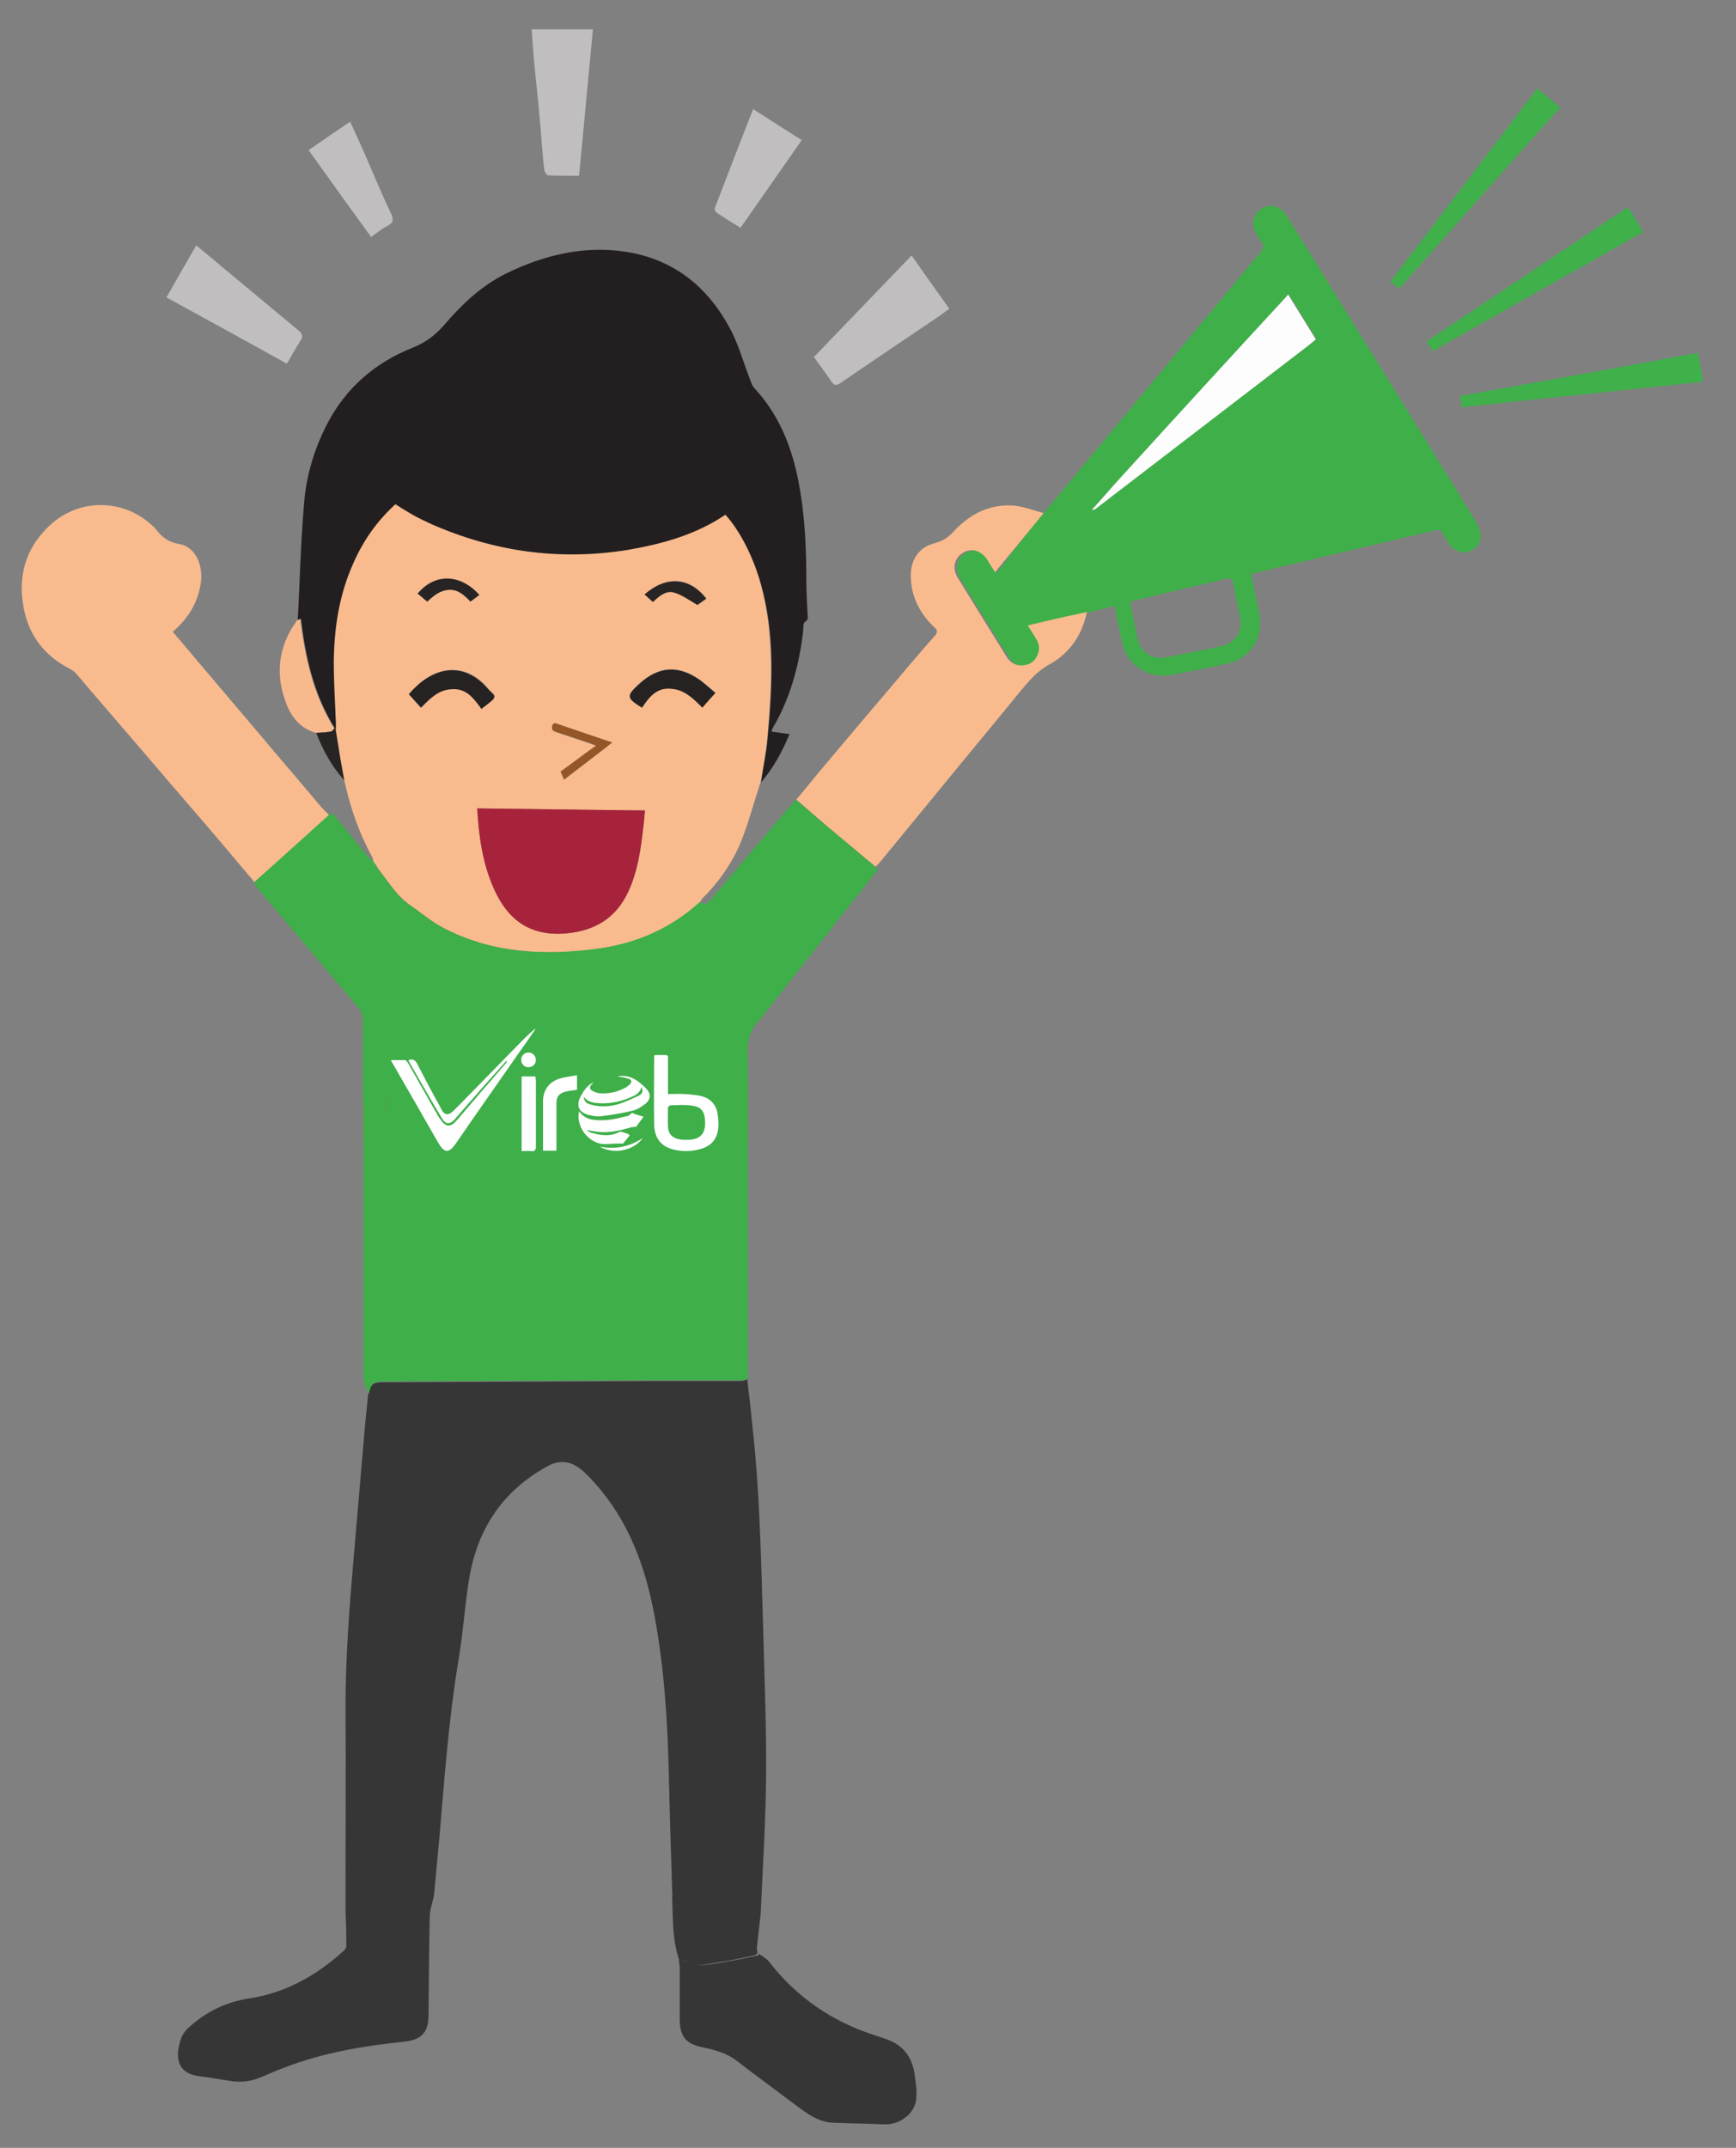 <?xml version="1.0" encoding="utf-8"?>
<!-- Generator: Adobe Illustrator 21.1.0, SVG Export Plug-In . SVG Version: 6.00 Build 0)  -->
<svg version="1.1" id="Layer_1" xmlns="http://www.w3.org/2000/svg" xmlns:xlink="http://www.w3.org/1999/xlink" x="0px" y="0px"
	 viewBox="0 0 414 512" style="enable-background:new 0 0 414 512;" xml:space="preserve">
<rect x="0" y="0" width="414" height="512" fill="#808080" stroke="none"/>
<style type="text/css">
	.st0{fill:#40B04B;}
	.st1{fill:#363637;}
	.st2{fill:#F9BB8D;}
	.st3{fill:#231F20;}
	.st4{fill:#3FB049;}
	.st5{fill:#F9BB8E;}
	.st6{fill:#C0BEBE;}
	.st7{fill:#F8BA8D;}
	.st8{fill:#292424;}
	.st9{fill:#F8FBF7;}
	.st10{fill:#CAE4C4;}
	.st11{fill:#FEFEFE;}
	.st12{fill:#A6233B;}
	.st13{fill:#272222;}
	.st14{fill:#955627;}
	.st15{fill:#FCFDFC;}
	.st16{fill:#3EAF49;}
	.st17{fill:#FFFFFF;}
</style>
<g>
	<path class="st0" d="M406,91c-7.2,0.8-14.4,1.5-21.6,2.3c-9.7,1-19.4,2-29.1,3.1c-2.2,0.2-4.4,0.4-6.7,0.7
		c-0.1-0.9-0.3-1.7-0.4-2.7c19-3.4,37.8-6.8,56.7-10.3c0.4,2.2,0.8,4.3,1.2,6.3C406,90.6,406,90.8,406,91z"/>
	<path class="st1" d="M161.9,467c-1.6-4.8-1.4-9.8-1.6-14.7c0-0.5,0.1-1.1,0-1.6c-0.3-9.3-0.6-18.6-0.8-27.8
		c-0.3-12.8-1.1-25.5-3.5-38.2c-2.2-11.5-6.1-22.1-14-31c-1.2-1.3-2.4-2.7-3.8-3.7c-2.4-1.8-5-2-7.8-0.4
		c-10.8,6-16.7,15.2-18.6,27.2c-1,6.4-1.4,12.8-2.5,19.2c-2.3,13.9-3.3,27.9-4.5,41.9c-0.4,4.6-0.9,9.3-1.3,13.9
		c-0.3,1.6-0.9,3.1-1,4.7c-0.2,7.9-0.2,15.9-0.3,23.8c0,4.2-1.7,6-5.9,6.4c-9.6,1-19.2,2.6-28.3,6.1c-1.9,0.7-3.7,1.5-5.6,2.3
		c-2.5,1.1-5.1,1.4-7.8,0.9c-2.4-0.4-4.9-0.8-7.3-1.1c-5.4-0.8-5.5-5-4.1-9c0.4-1.2,1.4-2.3,2.4-3.1c3.9-3.4,8.5-5.6,13.7-6.4
		c8.8-1.3,16.2-5.5,22.7-11.4c0.3-0.3,0.6-0.7,0.6-1.1c0-2.9-0.1-5.8-0.2-8.6c0-1.7,0-3.4,0-5c0-14.5,0.1-29,0-43.5
		c0-11.7,0.9-23.3,1.9-35c0.8-9.3,1.6-18.6,2.4-27.9c0.3-3.8,0.7-7.7,1.1-11.5c0.4-2.3,1.1-2.9,3.3-2.9c21.4-0.1,42.8-0.2,64.2-0.3
		c7.1,0,14.2,0,21.4,0c0.5,0,1-0.2,1.5-0.4c0.4,3.3,0.8,6.6,1.1,9.9c1.9,16.4,2.2,32.9,2.7,49.4c0.3,11.8,0.8,23.6,0.7,35.3
		c-0.1,11-0.8,21.9-1.3,32.9c-0.3,2.7-0.6,5.3-0.9,8c0,0.5,0.1,0.9,0.1,1.4c-0.2,0.1-0.4,0.4-0.6,0.4c-2.9,0.6-5.9,1.3-8.8,1.7
		c-2.1,0.3-4.3,1-6.5,0.1C164.1,467.6,163,467.3,161.9,467z"/>
	<path class="st2" d="M167,215c-6.8,6.2-14.9,9.8-24,11.1c-13,1.8-25.8,1.2-37.6-5.1c-2.6-1.4-4.9-3.4-7.4-5.1
		c-3.4-2.3-5.4-5.8-7.8-8.8c-0.1-0.2-0.2-0.3-0.3-0.5l0,0c-0.1-0.2-0.2-0.4-0.3-0.6c0,0,0,0,0,0c-0.1-0.1-0.2-0.2-0.3-0.3
		c0,0,0,0,0,0c-0.1-0.2-0.2-0.4-0.3-0.6c0,0,0,0,0,0c-0.1-0.3-0.1-0.7-0.3-0.9c-3.1-5.7-5.2-11.8-6.6-18.2c-0.3-1.6-0.6-3.3-0.9-4.9
		c-0.4-2.5-0.8-5-1.2-7.5c0-0.5,0-1,0-1.4c-0.2-4.9-0.6-9.8-0.5-14.7c0.1-8,1.3-15.8,4.6-23.2c2.4-5.4,5.7-10.2,10.1-14.2
		c1.4,0.9,2.8,1.7,4.1,2.5c1.4,0.8,2.9,1.5,4.4,2.2c15,6.7,30.6,8.8,46.8,6.2c8.3-1.3,16.3-3.6,23.4-8.4c3.4,3.7,6.7,9.8,8.5,16.6
		c3.3,12.1,2.7,24.3,1.6,36.5c-0.3,3.6-1,7.1-1.6,10.7c-1.5,4.5-2.7,9.1-4.4,13.5c-2.1,5.5-5.5,10.3-9.7,14.5
		C167.2,214.7,167.1,214.8,167,215z M113.8,192.7c0.4,6.8,1.3,13.3,4.1,19.4c3.1,6.7,8.1,11.2,17.1,10.4c6.9-0.6,12-3.7,14.9-10.1
		c2.2-4.8,2.9-9.9,3.5-15.1c0.1-1.3,0.2-2.6,0.4-4.1C140.4,193.1,127.2,192.9,113.8,192.7z M100.4,168.7c2.1-2.1,4.2-4.3,7.4-4.5
		c3.5-0.3,5.3,2.2,7.1,4.7c0.9-0.7,1.6-1.3,2.4-1.9c0.7-0.6,1-1.1,0.1-1.9c-0.7-0.6-1.3-1.3-1.9-2c-5.6-5.5-12.5-4.1-17.9,2.3
		C98.4,166.5,99.4,167.5,100.4,168.7z M153.1,168.7c1.7-2.6,3.5-4.9,7-4.6c3.1,0.3,5.2,2.4,7.4,4.5c1-1.2,2-2.3,3.1-3.5
		c-1.3-1.1-2.4-2.1-3.6-3c-5.2-3.7-9.9-3.4-14.6,0.9C149.3,165.9,149.4,166.4,153.1,168.7z M146,177c-4.5-1.5-8.7-2.9-12.9-4.3
		c-0.6-0.2-1.1-0.5-1.4,0.4c-0.2,0.8,0.1,1.1,0.8,1.4c2.7,0.9,5.4,1.8,8.1,2.7c0.5,0.2,0.9,0.3,1.6,0.6c-3,2.2-5.7,4.2-8.5,6.2
		c0.3,0.6,0.5,1.2,0.8,1.9C138.4,182.9,142.1,180.1,146,177z M155.7,143.5c1.6-1.5,3.2-2.9,5.3-2.2c1.8,0.6,3.5,1.8,5.4,2.9
		c0.5-0.3,1.3-0.9,2.1-1.5c-4-5.2-9.6-5.6-14.7-1C154.4,142.2,155,142.8,155.7,143.5z M114.3,141.8c-4.4-4.9-10.4-5.4-14.7-0.3
		c0.8,0.6,1.5,1.3,2.3,1.9c1.5-1.4,3.1-2.7,5.2-2.8c2.3-0.1,3.7,1.3,5.1,2.8C113,142.9,113.7,142.4,114.3,141.8z"/>
	<path class="st3" d="M181.5,186.5c0.5-3.6,1.3-7.1,1.6-10.7c1.1-12.2,1.8-24.5-1.6-36.5c-1.9-6.7-5.1-12.9-8.5-16.6
		c-7.1,4.8-15.2,7-23.4,8.4c-16.2,2.6-31.8,0.4-46.8-6.2c-1.5-0.7-3-1.4-4.4-2.2c-1.4-0.8-2.7-1.6-4.1-2.5c-4.4,4-7.7,8.7-10.1,14.2
		c-3.3,7.4-4.5,15.2-4.6,23.2c0,4.9,0.3,9.8,0.5,14.7c0,0.5,0,1,0,1.4c-0.1,0-0.1,0-0.2,0c-5-8-7-16.9-8.1-26.1
		c-0.4,0.2-0.6,0.3-0.8,0.4c0.5-9.3,0.7-18.5,1.5-27.8c0.5-6.7,2.4-13.1,5.5-19.1c4.5-8.7,11.5-14.7,20.6-18.3c3-1.2,5.3-3,7.3-5.3
		c4.3-5,9-9.5,15-12.4c8.9-4.3,18.3-6.6,28.2-5.1c11.9,1.8,20.2,8.8,25.5,19.3c1.8,3.7,2.9,7.7,4.4,11.5c0.2,0.5,0.4,1.1,0.7,1.5
		c6.1,6.5,9.2,14.3,10.8,22.9c1.5,7.9,1.8,15.9,1.8,23.8c0,2.5,0.2,5,0.3,7.5c0,0.6,0.3,1.2-0.6,1.7c-0.5,0.3-0.4,1.7-0.5,2.6
		c-1,8.1-3.1,15.8-7.3,22.9c-0.1,0.1-0.1,0.3-0.2,0.7c1.4,0.2,2.8,0.4,4.3,0.6C186.6,179,184.5,183,181.5,186.5z"/>
	<path class="st4" d="M248.9,122.3c6.1-7.3,12.2-14.6,18.3-22c11.2-13.4,22.3-26.9,33.5-40.3c0.6-0.8,0.9-1.4,0.2-2.2
		c-0.6-0.7-1-1.5-1.4-2.3c-1.2-2.2-0.6-4.6,1.4-5.8c2-1.2,4.4-0.6,5.8,1.5c4.6,7.3,9.1,14.7,13.7,22.1c10.5,17,21.1,34,31.6,51.1
		c0.6,1,1.1,2.4,1.1,3.6c-0.1,1.8-1.2,3-3,3.5c-1.7,0.5-3.4-0.2-4.4-1.7c-0.6-0.8-1.1-1.7-1.6-2.6c-0.4-0.8-0.9-1-1.8-0.8
		c-12,2.8-24,5.7-35.9,8.5c-2.7,0.6-5.3,1.3-8,1.9c0.6,3.3,1.3,6.4,1.9,9.5c1.1,5.8-2,10.6-7.7,11.9c-4.5,1-8.9,1.9-13.4,2.7
		c-5.4,1-10.4-2.4-11.6-7.7c-0.6-2.9-1.2-5.7-1.8-8.8c-2.1,0.5-4.1,1.1-6.1,1.6c-1.9,0.4-3.8,0.8-5.6,1.2c-2.8,0.6-5.6,1.3-8.5,2
		c0.7,1.2,1.3,2.2,2,3.2c0.7,1.2,0.8,2.6,0.3,3.9c-0.6,1.4-1.8,2.3-3.3,2.4c-1.8,0.2-3.2-0.6-4.1-2.1c-3.8-6.2-7.7-12.4-11.5-18.6
		c-1.4-2.3-0.9-4.8,1.1-6.1c2.1-1.3,4.4-0.6,5.9,1.7c0.6,0.9,1.2,1.8,1.8,2.9C241.3,131.6,245.1,126.9,248.9,122.3z M260.8,121.5
		c0.4-0.2,0.7-0.5,1.1-0.7c16.8-12.9,33.5-25.7,50.3-38.6c0.6-0.4,1.1-0.9,1.7-1.4c-2.2-3.6-4.4-7.1-6.6-10.7
		c-0.3,0.3-0.5,0.5-0.6,0.7c-13.2,14.4-26.3,28.8-39.5,43.1c-2.2,2.4-4.4,4.9-6.5,7.3c-0.1,0.1-0.2,0.2-0.2,0.3
		C260.5,121.5,260.6,121.5,260.8,121.5z M269.5,143.4c0.6,2.8,1.1,5.5,1.6,8.1c0.1,0.4,0.2,0.8,0.3,1.3c0.9,2.9,3.6,4.5,6.6,3.9
		c4.5-0.9,9-1.7,13.4-2.7c3-0.6,4.9-3.4,4.4-6.4c-0.5-2.8-1.2-5.6-1.7-8.5c-0.2-1.2-0.8-1.4-1.9-1.1c-3.1,0.8-6.3,1.5-9.4,2.2
		C278.5,141.2,274.1,142.3,269.5,143.4z"/>
	<path class="st5" d="M78.5,194.3c-5.9,5.3-11.8,10.7-17.8,16c-2.7-3.2-5.4-6.4-8.1-9.6c-5.6-6.6-11.3-13.1-16.9-19.7
		c-4.3-5-8.6-10-12.9-15c-1.6-1.8-3.1-3.7-4.7-5.5c-0.4-0.4-0.9-0.8-1.5-1.1c-6.6-3.4-10.3-8.8-11.2-16.1c-0.9-6.6,1-12.5,5.6-17.2
		c7-7.4,18.1-7.5,25.2-0.9c0.4,0.3,0.7,0.6,1,1c1.4,1.8,3,3.1,5.6,3.5c3.7,0.6,5.7,4.9,5.1,9.2c-0.7,4.8-3,8.5-6.7,11.7
		c1.9,2.2,3.7,4.4,5.5,6.5c5.2,6.1,10.4,12.3,15.6,18.4c4.6,5.5,9.3,10.9,13.9,16.4C76.9,192.8,77.7,193.5,78.5,194.3z"/>
	<path class="st5" d="M248.9,122.3c-3.8,4.6-7.6,9.3-11.6,14.1c-0.7-1.1-1.3-2-1.8-2.9c-1.5-2.3-3.8-3-5.9-1.7
		c-2.1,1.3-2.6,3.8-1.1,6.1c3.8,6.2,7.7,12.4,11.5,18.6c0.9,1.5,2.3,2.3,4.1,2.1c1.6-0.2,2.7-1,3.3-2.4c0.6-1.3,0.5-2.6-0.3-3.9
		c-0.6-1-1.2-2-2-3.2c2.9-0.7,5.7-1.4,8.5-2c1.9-0.4,3.7-0.8,5.6-1.2c-1.1,5.4-4.1,9.8-8.8,12.4c-3,1.6-5,4-7,6.4
		c-6.6,8.1-13.3,16.1-19.9,24.2c-4.6,5.6-9.2,11.2-13.8,16.8c-0.3,0.3-0.6,0.6-0.9,0.9c-3.5-2.9-6.9-5.8-10.4-8.7
		c-2.9-2.4-5.7-4.9-8.5-7.3c2.3-2.7,4.5-5.5,6.8-8.2c5.7-6.8,11.4-13.5,17.1-20.2c3-3.6,6-7.1,9.1-10.6c0.7-0.8,0.8-1.3-0.1-2.1
		c-3.5-3.3-5.6-7.4-5.6-12.4c0-3.8,2.1-6.6,5.3-7.5c2.4-0.7,3.4-1.2,5.2-3.2c3.8-4,8.4-6.2,13.8-5.9
		C244.1,120.7,246.5,121.7,248.9,122.3z"/>
	<path class="st6" d="M194.1,85.1c7.8-8.1,15.5-16.1,23.3-24.2c3,4.3,5.9,8.4,9,12.7c-0.6,0.4-1.1,0.8-1.6,1.2
		c-8.1,5.5-16.2,10.9-24.2,16.4c-1.1,0.8-1.7,0.8-2.5-0.5C196.9,88.9,195.5,87.1,194.1,85.1z"/>
	<path class="st6" d="M126.8,7c5,0,9.6,0,14.6,0c-1.1,11.6-2.2,23.2-3.3,34.9c-2.6,0-5,0-7.4-0.1c-0.3,0-0.8-0.8-0.9-1.2
		c-0.4-3.4-0.6-6.8-0.9-10.2c-0.4-4.8-0.9-9.5-1.4-14.3C127.2,13.1,127,10.1,126.8,7z"/>
	<path class="st6" d="M39.7,70.9c2.4-4.2,4.7-8.3,7.1-12.4c2.7,2.2,5.2,4.3,7.7,6.4c5.5,4.6,11.1,9.2,16.6,13.8
		c1,0.8,1.3,1.5,0.5,2.6c-1.1,1.7-2.1,3.6-3.2,5.4C58.9,81.4,49.4,76.2,39.7,70.9z"/>
	<path class="st0" d="M333.7,68.8c-0.7-0.6-1.4-1.1-2.1-1.7c11.7-15.3,23.3-30.6,35-46c1.8,1.5,3.6,2.9,5.5,4.5
		C359.2,40,346.5,54.4,333.7,68.8z"/>
	<path class="st0" d="M391.9,55.3c-16.8,9.5-33.5,18.9-50.2,28.4c-0.5-0.8-1-1.5-1.5-2.3c16-10.7,32-21.3,48-32
		C389.5,51.3,390.7,53.3,391.9,55.3z"/>
	<path class="st6" d="M176.6,54.3c-2-1.2-3.9-2.4-5.7-3.6c-0.3-0.2-0.6-0.9-0.4-1.2c3-7.8,6-15.6,9.1-23.5c3.9,2.5,7.6,4.9,11.6,7.4
		C186.3,40.4,181.5,47.3,176.6,54.3z"/>
	<path class="st6" d="M88.5,56.5c-5-6.9-9.9-13.7-14.9-20.7c3.3-2.3,6.5-4.5,9.9-6.8c1.2,2.6,2.3,5,3.4,7.5C89,41.3,91,46.2,93.3,51
		c0.6,1.4,0.5,2.1-0.8,2.8C91.1,54.5,89.9,55.5,88.5,56.5z"/>
	<path class="st7" d="M70.8,147.9c0.2-0.1,0.4-0.2,0.8-0.4c1.1,9.2,3.1,18.1,8.1,26.1c-0.3,0.3-0.6,0.8-0.9,0.8
		c-1.2,0.2-2.3,0.2-3.5,0.3c-3.7-1.1-5.9-3.8-7.1-7.2c-2.3-6-2-11.9,1.3-17.6C69.9,149.3,70.4,148.6,70.8,147.9z"/>
	<path class="st8" d="M75.4,174.7c1.2-0.1,2.3-0.1,3.5-0.3c0.3,0,0.6-0.5,0.9-0.8c0.1,0,0.1,0,0.2,0c0.4,2.5,0.8,5,1.2,7.5
		c0.3,1.7,0.6,3.3,0.9,4.9C79.1,182.7,77,178.8,75.4,174.7z"/>
	<path class="st9" d="M123.8,253.3c0,0.7,0,1.3,0,2.1c-1.8,0-3.7,0-5.6,0c0,5,0,9.8,0,14.7c-0.8,0-1.5,0-2.4,0c0-4.8,0-9.6,0-14.6
		c-2,0-3.8,0-5.7,0c0-0.8,0-1.4,0-2.2C114.7,253.3,119.2,253.3,123.8,253.3z"/>
	<path class="st10" d="M173.9,255.4c0,0.6,0,1.2,0,1.8C173.2,256.6,173.3,256,173.9,255.4z"/>
	<path class="st11" d="M88.9,205.2c0.1,0.2,0.2,0.4,0.3,0.6C89.2,205.6,89.1,205.4,88.9,205.2z"/>
	<path class="st11" d="M89.5,206c0.1,0.2,0.2,0.4,0.3,0.6C89.7,206.4,89.6,206.2,89.5,206z"/>
	<path class="st10" d="M176.8,254.9c-0.2-0.1-0.4-0.2-0.6-0.3C176.4,254.7,176.6,254.8,176.8,254.9z"/>
	<path class="st10" d="M174.2,254.9c-0.1,0.2-0.2,0.4-0.3,0.6C174,255.3,174.1,255.1,174.2,254.9z"/>
	<path class="st11" d="M89.8,206.6c0.1,0.2,0.2,0.3,0.3,0.5C90,206.9,89.9,206.8,89.8,206.6z"/>
	<path class="st11" d="M89.2,205.8c0.1,0.1,0.2,0.2,0.3,0.3C89.5,206,89.4,205.9,89.2,205.8z"/>
	<path class="st1" d="M161.9,467c1.1,0.3,2.2,0.6,3.3,1c2.2,0.8,4.3,0.2,6.5-0.1c3-0.5,5.9-1.1,8.8-1.7c0.2,0,0.4-0.3,0.6-0.4
		c0.7,0.6,1.6,1,2.2,1.7c6.7,8.7,15.3,14.5,25.7,17.8c0.6,0.2,1.2,0.4,1.8,0.6c4.3,1.3,6.7,4.2,7.3,8.5c0.3,2,0.6,4,0.4,6
		c-0.1,1.2-0.8,2.6-1.6,3.5c-1.6,1.6-3.6,2.6-6.1,2.5c-4.1-0.2-8.3-0.2-12.4-0.4c-2.8-0.2-5.1-1.6-7.3-3.2
		c-5.2-3.9-10.4-7.7-15.6-11.7c-2.3-1.7-4.9-2.4-7.6-3c-4.4-0.8-5.8-2.6-5.8-7c0-4,0-8,0-12C162.1,468.4,161.9,467.7,161.9,467z"/>
	<path class="st12" d="M113.8,192.7c13.4,0.2,26.6,0.3,40,0.5c-0.1,1.5-0.2,2.8-0.4,4.1c-0.6,5.2-1.3,10.3-3.5,15.1
		c-2.9,6.4-8,9.5-14.9,10.1c-9,0.8-14.1-3.7-17.1-10.4C115.1,206,114.2,199.5,113.8,192.7z"/>
	<path class="st13" d="M100.4,168.7c-1-1.1-2-2.2-2.9-3.2c5.4-6.4,12.4-7.8,17.9-2.3c0.7,0.6,1.2,1.4,1.9,2c0.9,0.7,0.6,1.3-0.1,1.9
		c-0.7,0.6-1.5,1.2-2.4,1.9c-1.8-2.5-3.6-5-7.1-4.7C104.6,164.4,102.5,166.5,100.4,168.7z"/>
	<path class="st13" d="M153.1,168.7c-3.7-2.3-3.8-2.8-0.7-5.6c4.7-4.3,9.4-4.6,14.6-0.9c1.2,0.9,2.3,1.9,3.6,3
		c-1.1,1.2-2.1,2.3-3.1,3.5c-2.1-2.1-4.2-4.3-7.4-4.5C156.6,163.8,154.8,166.2,153.1,168.7z"/>
	<path class="st14" d="M146,177c-3.9,3-7.7,5.9-11.5,8.8c-0.3-0.7-0.5-1.3-0.8-1.9c2.8-2,5.5-4.1,8.5-6.2c-0.7-0.2-1.1-0.4-1.6-0.6
		c-2.7-0.9-5.4-1.8-8.1-2.7c-0.7-0.2-1-0.6-0.8-1.4c0.3-0.9,0.8-0.6,1.4-0.4C137.4,174.1,141.6,175.5,146,177z"/>
	<path class="st8" d="M155.7,143.5c-0.7-0.6-1.3-1.2-2-1.8c5.2-4.5,10.7-4.1,14.7,1c-0.8,0.6-1.6,1.1-2.1,1.5
		c-1.9-1.1-3.5-2.3-5.4-2.9C159,140.6,157.3,142,155.7,143.5z"/>
	<path class="st8" d="M114.3,141.8c-0.7,0.5-1.3,1-2.1,1.6c-1.5-1.5-2.9-2.9-5.1-2.8c-2.1,0.1-3.6,1.3-5.2,2.8
		c-0.8-0.6-1.5-1.3-2.3-1.9C103.9,136.4,110,137,114.3,141.8z"/>
	<path class="st15" d="M260.6,121.3c2.2-2.4,4.3-4.9,6.5-7.3c13.1-14.4,26.3-28.8,39.5-43.1c0.2-0.2,0.3-0.4,0.6-0.7
		c2.2,3.6,4.4,7.1,6.6,10.7c-0.6,0.5-1.1,0.9-1.7,1.4c-16.8,12.9-33.5,25.7-50.3,38.6c-0.3,0.3-0.7,0.5-1.1,0.7
		C260.7,121.4,260.6,121.4,260.6,121.3z"/>
	<path class="st15" d="M260.8,121.5c-0.1,0-0.3,0.1-0.4,0.1c0.1-0.1,0.2-0.2,0.2-0.3C260.6,121.4,260.7,121.4,260.8,121.5z"/>
	<g>
		<polygon class="st16" points="89.5,206 89.5,206 89.6,206.1 		"/>
		<path class="st16" d="M208.8,206.7c-3.5-2.9-6.9-5.8-10.4-8.7c-2.9-2.4-5.7-4.9-8.5-7.3c-0.2,0.1-0.3,0.2-0.5,0.3
			c-6.6,7.8-13.3,15.6-19.8,23.4c-0.9,1-1.6,1.4-2.7,0.6c-6.8,6.2-14.9,9.8-24,11.1c-13,1.8-25.8,1.2-37.6-5.1
			c-2.6-1.4-4.9-3.4-7.4-5.1c-3.4-2.3-5.4-5.8-7.8-8.8c-0.1-0.1-0.2-0.3-0.3-0.4c-0.1-0.2-0.2-0.4-0.3-0.6c-0.1-0.1-0.2-0.2-0.3-0.3
			c-0.1-0.2-0.2-0.4-0.3-0.6c0,0,0,0,0,0c-0.3-0.3-0.7-0.5-1-0.8c-2.7-3.3-5.4-6.6-8-9.9c-0.5-0.7-0.9-0.7-1.5-0.2
			c-5.9,5.3-11.8,10.7-17.8,16c0.2,0.4,0.4,0.9,0.7,1.3c8.2,9.7,16.3,19.3,24.5,29c0.4,0.5,0.7,1.3,0.7,1.9
			c0.1,11.7,0.1,23.4,0.2,35.1c0,15.7,0,31.4,0,47.1c0,2.5-0.3,5.2,1.3,7.5c0.4-2.3,1.1-2.9,3.3-2.9c21.4-0.1,42.8-0.2,64.2-0.3
			c7.1,0,14.2,0,21.4,0c0.5,0,1-0.2,1.5-0.4c0-0.7,0-1.3,0-2c0-17.5,0-35,0-52.6c0-7.6,0.1-15.1-0.1-22.7c0-0.1,0-0.1,0-0.2v-1
			c0.1-2.7,0.8-5.1,2.9-7c0.4-0.4,0.7-0.9,1.1-1.4c8.8-11.2,17.6-22.5,26.5-33.7C209.2,207.7,209.5,207.3,208.8,206.7z M91.9,261
			v4.4C91.8,263.9,91.8,262.4,91.9,261z"/>
	</g>
</g>
<g>
	<path class="st17" d="M127.7,245.3c-1.3,1.9-2.6,3.8-3.9,5.6c-5,7.2-10.1,14.4-15.1,21.7c-1.7,2.4-2.7,2.3-4.2-0.2
		c-3.6-6.3-7.2-12.6-10.8-18.8c-0.1-0.2-0.3-0.5-0.5-0.9c1.2,0,2.3,0,3.4,0c0.2,0,0.5,0.4,0.7,0.7c2.5,4.3,4.9,8.7,7.4,13
		c0.1,0.1,0.2,0.3,0.3,0.4c1.3,1.9,2.4,2,3.9,0.3c3.9-4.6,7.9-9.2,11.8-13.7c0.1-0.1,0.2-0.3,0.1-0.6c-1.4,1.6-2.8,3.2-4.2,4.7
		c-2.6,3-5.2,5.9-7.8,8.9c-0.2,0.2-0.3,0.4-0.5,0.6c-1.2,1.1-2,1-2.9-0.4c-2.7-4.5-5.3-9.1-7.9-13.6c0-0.1,0-0.2-0.1-0.3
		c1-0.3,1.6-0.1,2.1,0.9c1.8,3.5,3.6,6.9,5.5,10.3c0.1,0.3,0.3,0.5,0.4,0.8c0.7,1.1,1.5,1.2,2.5,0.3c1.2-1.1,2.3-2.3,3.4-3.4
		c4.5-4.6,9.1-9.3,13.6-13.9c0.8-0.8,1.7-1.6,2.6-2.4C127.6,245.3,127.6,245.3,127.7,245.3z"/>
	<path class="st17" d="M156.1,251.5c0.9,0,1.7,0,2.6,0c0.7,0,0.6,0.5,0.6,0.9c0,2.4,0,4.8,0,7.2c0,0.3,0,0.7,0,1.2
		c1.4,0,2.7-0.1,4,0c1.4,0.1,2.7,0.2,4,0.5c2,0.5,3.4,1.9,3.8,4c0.2,1.2,0.3,2.4,0.2,3.6c-0.3,2.8-1.8,4.4-4.6,5.1
		c-1.9,0.5-3.9,0.5-5.8,0.1c-3.1-0.7-4.8-2.6-4.9-6c-0.1-5.4,0-10.8,0-16.2C156,251.8,156.1,251.7,156.1,251.5z M162.2,263.4
		C162.2,263.4,162.2,263.4,162.2,263.4c-0.8,0.1-1.6,0-2.3,0.1c-0.2,0-0.6,0.3-0.6,0.5c0,1.5-0.1,3.1,0,4.6c0.1,1.8,1.1,2.7,2.8,3
		c0.4,0.1,0.9,0.1,1.4,0.1c3.6,0.1,5-1.5,4.6-5.1c-0.2-1.8-1.1-2.8-2.9-3C164.2,263.4,163.2,263.4,162.2,263.4z"/>
	<path class="st17" d="M147.2,256.6c2.8-0.6,5,0.9,6.9,2.9c1.2,1.2,1.1,2.7-0.3,3.7c-0.9,0.7-2,1.4-3.1,1.6c-2.5,0.6-5,1-7.5,1.3
		c-0.9,0.1-1.8-0.1-2.7-0.3c-2.5-0.6-3.2-2.2-2-4.5c0.7-1.3,1.5-2.5,3-3.3c-0.2,0.3-0.3,0.5-0.5,0.6c-0.5,0.6-0.3,1.1,0.2,1.4
		c0.5,0.3,1.1,0.5,1.7,0.6c2.3,0.2,4.4-0.3,6.4-1.4c0.3-0.2,0.5-0.4,0.8-0.6c0.7-0.7,0.6-1.3-0.4-1.5
		C148.9,256.8,148,256.7,147.2,256.6z M139.2,261.4c0.1,1.3,0.8,1.7,1.7,1.9c2.3,0.7,4.7,0.5,6.9-0.2c1.5-0.5,3-1.2,4.5-1.9
		c1-0.5,1.1-1.2,0.7-2.1c-0.3,1.2-1.2,1.9-2.2,2.3c-2.4,1.1-5,1.7-7.7,1.6C141.6,262.9,140.2,262.8,139.2,261.4z"/>
	<path class="st17" d="M129.5,274.3c0-2.9,0-5.7,0-8.5c0-1.2,0-2.3,0-3.5c0.1-2.6,1.5-4.4,4-5.2c1.3-0.4,2.7-0.5,4.1-0.8
		c0,1.3,0,2.4,0,3.5c-0.9,0.1-1.8,0.2-2.6,0.4c-1.7,0.4-2.3,1.2-2.3,2.9c0,3.4,0,6.7,0,10.1c0,0.3,0,0.7,0,1.1
		C131.6,274.3,130.6,274.3,129.5,274.3z"/>
	<path class="st17" d="M150.7,265.3c0.8,0.3,1.7,0.6,2.8,0.9c-0.7,0.9-1.3,1.7-1.8,2.4c-0.6,0.1-1,0-1.4,0.2c-2.5,0.7-5.1,1.3-7.7,1
		c-0.9-0.1-1.8-0.3-2.8-0.4c0.4,0.2,0.7,0.5,1.2,0.6c2.3,0.7,4.5,1,6.8-0.2c0.3-0.1,0.7,0.1,1.1,0.2c0.3,0.1,0.7,0.2,1,0.4
		c0.1,0,0.1,0.1,0.3,0.2c-0.5,0.7-1.1,1.3-1.6,2c-0.5,0-1,0-1.4,0c-1.2,0-2.4,0.2-3.6,0.1c-3.6-0.5-6.3-4.4-5.5-7.8
		c1.6,2.3,4.1,2.2,6.4,2.1c1.8-0.1,3.5-0.6,5.3-1C150.1,265.9,150.3,265.6,150.7,265.3z"/>
	<path class="st17" d="M124.4,256.6c1.1,0,2.2,0,3.3,0c0,0.4,0.1,0.7,0.1,1c0,5.2,0,10.5,0,15.7c0,0.9-0.3,1.2-1.1,1.1
		c-0.7-0.1-1.5,0-2.3,0C124.4,268.4,124.4,262.5,124.4,256.6z"/>
	<path class="st17" d="M127.8,252.7c0,1-0.8,1.7-1.8,1.7c-1,0-1.7-0.8-1.7-1.8c0-1,0.8-1.7,1.8-1.7
		C127,250.9,127.8,251.7,127.8,252.7z"/>
	<path class="st17" d="M153.3,271.3c-2.2,3-7,4-10.3,2C146.8,274.1,150.2,273.3,153.3,271.3z"/>
</g>
<g>
</g>
<g>
</g>
<g>
</g>
<g>
</g>
<g>
</g>
<g>
</g>
</svg>
